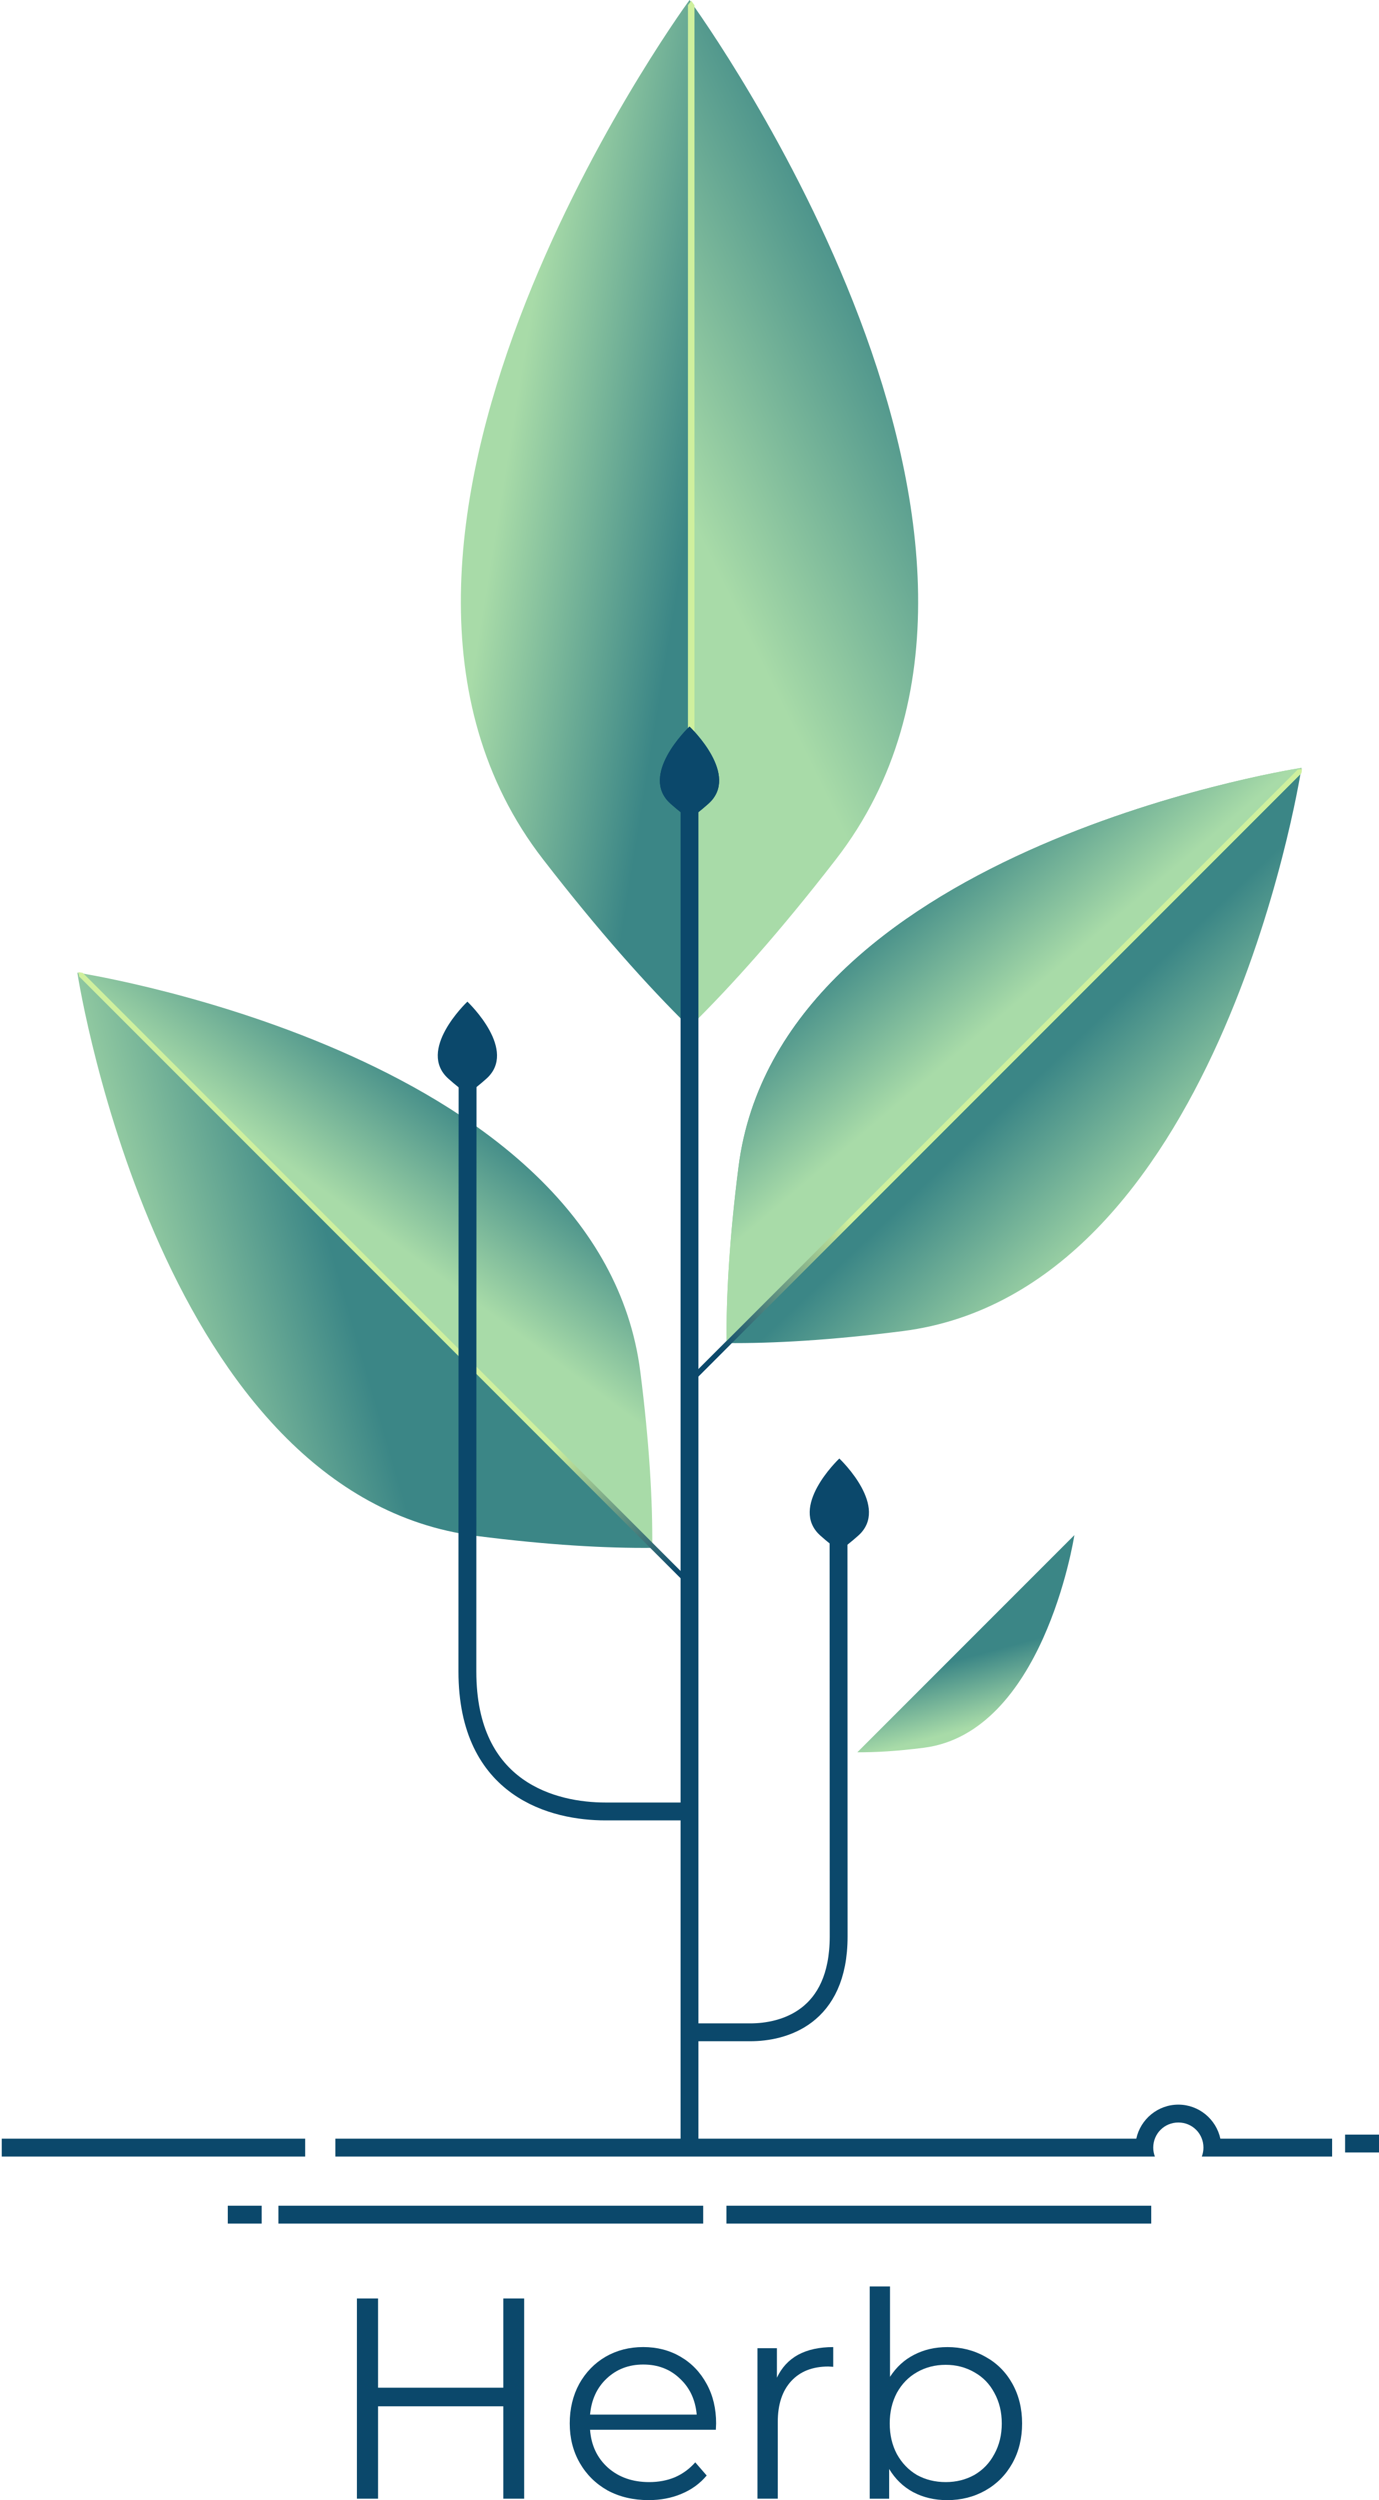 <svg height="559.372" viewBox="0 0 81.674 148.001" width="308.689" xmlns="http://www.w3.org/2000/svg" xmlns:xlink="http://www.w3.org/1999/xlink"><linearGradient id="a"><stop offset="0" stop-color="#cff09e"/><stop offset="1" stop-color="#0b486b"/></linearGradient><linearGradient id="b"><stop offset="0" stop-color="#a8dba8"/><stop offset="1" stop-color="#3b8686"/></linearGradient><linearGradient id="c" gradientUnits="userSpaceOnUse" x1="93.962" x2="105.037" xlink:href="#b" y1="46.552" y2="48.346"/><linearGradient id="d" gradientUnits="userSpaceOnUse" x1="104.963" x2="120.672" xlink:href="#b" y1="48.346" y2="40.723"/><linearGradient id="e" gradientTransform="matrix(.2 .2 -.2 .2 139.394 43.231)" gradientUnits="userSpaceOnUse" x1="151.11" x2="104.397" xlink:href="#b" y1="151.052" y2="149.821"/><linearGradient id="f" gradientTransform="matrix(.2 .2 -.2 .2 139.394 43.231)" gradientUnits="userSpaceOnUse" x1="86.294" x2="43.899" xlink:href="#b" y1="143.18" y2="139.813"/><linearGradient id="g" gradientTransform="matrix(.2 .2 -.2 .2 139.394 43.231)" gradientUnits="userSpaceOnUse" x1="105.3" x2="146.365" xlink:href="#b" y1="152.53" y2="146.275"/><linearGradient id="h" gradientTransform="matrix(.2 .2 -.2 .2 139.394 43.231)" gradientUnits="userSpaceOnUse" x1="24.819" x2="75.819" xlink:href="#b" y1="140.225" y2="168.186"/><linearGradient id="i" gradientUnits="userSpaceOnUse" x1="397.632" x2="394.952" xlink:href="#a" y1="787.757" y2="973.186"/><linearGradient id="j" gradientUnits="userSpaceOnUse" x1="394.002" x2="397.744" xlink:href="#a" y1="820.989" y2="996.086"/><linearGradient id="k" gradientTransform="matrix(.2 .2 -.2 .2 139.394 43.231)" gradientUnits="userSpaceOnUse" x1="156.102" x2="114.381" xlink:href="#b" y1="158.263" y2="134.291"/><g transform="translate(-64.163 -17.956)"><g fill-rule="evenodd"><path d="m105 17.956c-.818 1.125-23.138 32.177-8.683 50.858 3.306 4.273 6.192 7.503 8.683 9.949z" fill="url(#c)"/><path d="m105 17.956c.818 1.125 23.138 32.177 8.683 50.858-3.306 4.273-6.192 7.503-8.683 9.949z" fill="url(#d)"/><path d="m105 17.956c.818 1.125 23.138 32.177 8.683 50.858-3.306 4.273-6.192 7.503-8.683 9.949z" fill="url(#d)"/><path d="m105 17.956c-.818 1.125-23.138 32.177-8.683 50.858 3.306 4.273 6.192 7.503 8.683 9.949z" fill="url(#c)"/><path d="m396.85 150.146c-.415.571-1.368 1.902-2.568 3.594v861.357c.854.846 1.721 1.714 2.568 2.547.848-.833 1.715-1.702 2.57-2.549v-861.354c-1.201-1.693-2.155-3.025-2.57-3.596z" fill="#cff09e" transform="matrix(.075 0 0 .075 75.338 6.734)"/><path d="m104.471 65.112h1.058v79.501h-1.058z" fill="#0b486b"/><path d="m70.659 30.606c-.106.101-2.999 2.886-1.125 4.562.429.383.803.673 1.125.892.323-.219.697-.509 1.125-.892 1.874-1.676-1.019-4.461-1.125-4.562z" fill="#0b486b" transform="translate(34.341 30.361)"/><path d="m70.659 30.606c-.106.101-2.999 2.886-1.125 4.562.429.383.803.673 1.125.892.323-.219.697-.509 1.125-.892 1.874-1.676-1.019-4.461-1.125-4.562z" fill="#0b486b" transform="translate(34.341 30.361)"/><g transform="matrix(.792 0 0 .792 21.91 7.664)"><path d="m150.678 70.386c-.217 1.374-6.392 39.114-29.822 42.101-5.359.683-9.684.927-13.174.895z" fill="url(#e)"/><path d="m150.678 70.386c-1.374.217-39.114 6.392-42.101 29.822-.683 5.359-.927 9.684-.895 13.174z" fill="url(#f)"/><path d="m396.85 150.146c-.415.571-1.368 1.902-2.568 3.594v861.357c.854.846 1.721 1.714 2.568 2.547.848-.833 1.715-1.702 2.57-2.549v-861.354c-1.201-1.693-2.155-3.025-2.57-3.596z" fill="url(#i)" transform="matrix(.053 .053 -.053 .053 137.64 41.477)"/></g></g><g transform="matrix(-1 0 0 1 210.337 26.096)"><path d="m70.659 30.606c-.106.101-2.999 2.886-1.125 4.562.429.383.803.673 1.125.892.323-.219.697-.509 1.125-.892 1.874-1.676-1.019-4.461-1.125-4.562z" fill="#0b486b" fill-rule="evenodd" transform="translate(25.804 47.594)"/><path d="m104.991 112.168h-3.25c-1.938 0-5.238-.845-5.238-5.674 0-9.68.007-23.775.007-23.775" fill="none" stroke="#0b486b" stroke-width="1.058"/></g><g fill-rule="evenodd" transform="matrix(0 -.792 .792 0 12.996 194.87)"><path d="m150.678 70.386c-.217 1.374-6.392 39.114-29.822 42.101-5.359.683-9.684.927-13.174.895z" fill="url(#g)"/><path d="m150.678 70.386c-1.374.217-39.114 6.392-42.101 29.822-.683 5.359-.927 9.684-.895 13.174z" fill="url(#h)"/><path d="m396.85 150.146c-.415.571-1.368 1.902-2.568 3.594v861.357c.854.846 1.721 1.714 2.568 2.547.848-.833 1.715-1.702 2.57-2.549v-861.354c-1.201-1.693-2.155-3.025-2.57-3.596z" fill="url(#j)" transform="matrix(.053 .053 -.053 .053 137.64 41.477)"/></g><g transform="translate(.281 .465)"><path d="m70.659 30.606c-.106.101-2.999 2.886-1.125 4.562.429.383.803.673 1.125.892.323-.219.697-.509 1.125-.892 1.874-1.676-1.019-4.461-1.125-4.562z" fill="#0b486b" fill-rule="evenodd" transform="translate(20.905 46.18)"/><path d="m104.812 124.725h-5.072c-3.025 0-8.176-1.235-8.176-8.287 0-14.137.011-34.723.011-34.723" fill="none" stroke="#0b486b" stroke-width="1.058"/></g><g fill="#0b486b" stroke-width=".265"><path d="m95.208 154.019v11.853h-1.236v-5.469h-7.417v5.469h-1.253v-11.853h1.253v5.283h7.417v-5.283z"/><path d="m106.561 161.791h-7.451q.102 1.389 1.067 2.252.965.847 2.438.847.83 0 1.524-.288.694-.305 1.202-.881l.677.779q-.593.711-1.49 1.084-.881.373-1.947.373-1.372 0-2.438-.576-1.05-.593-1.643-1.626-.593-1.033-.593-2.337 0-1.304.559-2.337.576-1.033 1.558-1.609.999-.576 2.235-.576 1.236 0 2.218.576.982.576 1.541 1.609.559 1.016.559 2.337zm-4.301-3.861q-1.287 0-2.167.83-.864.813-.982 2.134h6.316q-.119-1.321-.999-2.134-.864-.83-2.167-.83z"/><path d="m110.177 158.709q.423-.897 1.253-1.355.847-.457 2.083-.457v1.168l-.288-.017q-1.405 0-2.201.864-.796.864-.796 2.421v4.538h-1.202v-8.907h1.151z"/><path d="m120.262 156.897q1.253 0 2.269.576 1.016.559 1.592 1.592.576 1.033.576 2.354 0 1.321-.576 2.354-.576 1.033-1.592 1.609-1.016.576-2.269.576-1.118 0-2.015-.474-.881-.474-1.422-1.372v1.761h-1.151v-12.565h1.202v5.351q.559-.864 1.422-1.304.881-.457 1.964-.457zm-.085 7.993q.931 0 1.693-.423.762-.44 1.185-1.236.44-.796.44-1.812 0-1.016-.44-1.812-.423-.796-1.185-1.219-.762-.44-1.693-.44-.948 0-1.71.44-.745.423-1.185 1.219-.423.796-.423 1.812 0 1.016.423 1.812.44.796 1.185 1.236.762.423 1.71.423z"/></g><path d="m107.188 148.529h25.159v1.058h-25.159z" fill="#0b486b" fill-rule="evenodd"/><path d="m77.654 148.529h2.008v1.058h-2.008z" fill="#0b486b" fill-rule="evenodd"/><path d="m80.652 148.529h25.159v1.058h-25.159z" fill="#0b486b" fill-rule="evenodd"/><g fill-rule="evenodd" transform="matrix(.299 0 0 .299 82.743 87.785)"><path d="m150.678 70.386c-.217 1.374-6.392 39.114-29.822 42.101-5.359.683-9.684.927-13.174.895z" fill="url(#k)"/><path d="m150.678 70.386c-1.374.217-39.114 6.392-42.101 29.822-.683 5.359-.927 9.684-.895 13.174z" fill="url(#f)"/><path d="m396.85 150.146c-.415.571-1.368 1.902-2.568 3.594v861.357c.854.846 1.721 1.714 2.568 2.547.848-.833 1.715-1.702 2.57-2.549v-861.354c-1.201-1.693-2.155-3.025-2.57-3.596z" fill="url(#i)" transform="matrix(.053 .053 -.053 .053 137.64 41.477)"/></g><g fill-rule="evenodd" transform="matrix(.792 0 0 .792 21.91 7.664)"><path d="m150.678 70.386c-.217 1.374-6.392 39.114-29.822 42.101-5.359.683-9.684.927-13.174.895z" fill="url(#e)"/><path d="m150.678 70.386c-1.374.217-39.114 6.392-42.101 29.822-.683 5.359-.927 9.684-.895 13.174z" fill="url(#f)"/><path d="m396.85 150.146c-.415.571-1.368 1.902-2.568 3.594v861.357c.854.846 1.721 1.714 2.568 2.547.848-.833 1.715-1.702 2.57-2.549v-861.354c-1.201-1.693-2.155-3.025-2.57-3.596z" fill="url(#i)" transform="matrix(.053 .053 -.053 .053 137.64 41.477)"/></g><g fill="#0b486b" fill-rule="evenodd" transform="translate(-1.502)"><path d="m511.152 537.904c-4.598 0-8.471 3.274-9.398 7.605h-179.004v3.998h181.344v-.002h1.814c-.234-.62-.367-1.291-.367-1.998 0-3.122 2.489-5.611 5.611-5.611s5.609 2.489 5.609 5.611c0 .707-.133 1.378-.367 1.998h1.324v.002h27.801v-3.998h-24.977c-.926-4.332-4.793-7.605-9.391-7.605zm-262.971 7.605v3.998h67.818v-3.998z" transform="scale(.265)"/><path d="m145.331 144.319h2.008v1.058h-2.008z"/></g></g></svg>
